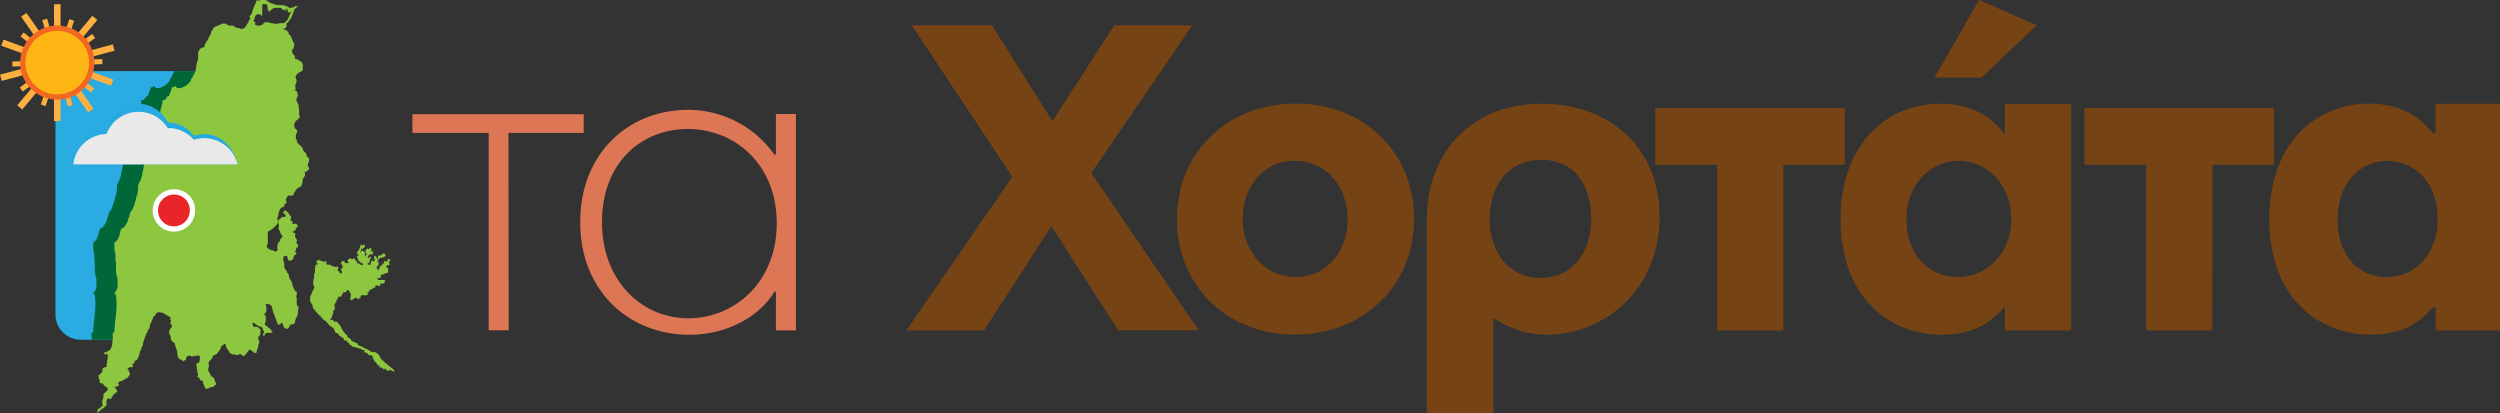 <svg id="Layer_1" data-name="Layer 1" xmlns="http://www.w3.org/2000/svg" xmlns:xlink="http://www.w3.org/1999/xlink" viewBox="0 0 471.93 78"><rect x="0" y="0" width="471.93" height="78" fill="#333333" stroke="none"/><defs><style>.cls-1{fill:none;}.cls-2{fill:#2aace2;}.cls-3{clip-path:url(#clip-path);}.cls-4{fill:#006838;}.cls-5{fill:#8dc63f;}.cls-6{fill:#ea2529;stroke:#fff;}.cls-12,.cls-6{stroke-miterlimit:10;}.cls-7{fill:#754314;}.cls-10,.cls-7,.cls-8,.cls-9{fill-rule:evenodd;}.cls-8{fill:#dc7655;}.cls-9{fill:#27aae1;}.cls-10{fill:#e9e9ea;}.cls-11{fill:#fbb040;}.cls-12{fill:#fdb614;stroke:#f26722;}</style><clipPath id="clip-path" transform="translate(-222.53 -446.83)"><path class="cls-1" d="M246.75,510.49c-.39-8.6,7.59-15.93,15.93-15.93a15.4,15.4,0,0,1,6,1.22c.35-9.72,2.39-19.34,2.55-29.07a16.12,16.12,0,0,1,1.44-6.45h-34.9A4.78,4.78,0,0,0,233,465v41.19a4.78,4.78,0,0,0,4.78,4.77h9C246.78,510.83,246.76,510.66,246.75,510.49Z"/></clipPath></defs><path class="cls-2" d="M246.75,510.49c-.39-8.6,7.59-15.93,15.93-15.93a15.4,15.4,0,0,1,6,1.22c.35-9.72,2.39-19.34,2.55-29.07a16.12,16.12,0,0,1,1.44-6.45h-34.9A4.78,4.78,0,0,0,233,465v41.19a4.78,4.78,0,0,0,4.78,4.77h9C246.78,510.83,246.76,510.66,246.75,510.49Z" transform="translate(-222.53 -446.83)"/><g class="cls-3"><path class="cls-4" d="M276.88,478.77a.65.65,0,0,0-.09-.4.47.47,0,0,1-.1-.6,2.33,2.33,0,0,0,.19-.79c0-.1.1-.3-.19-.4l-.1-.1a.52.52,0,0,1-.2-.4.76.76,0,0,0-.2-.4c-.2-.2-.5-.4-.5-.79,0-.1-.1-.2-.2-.3l-.5-.5c-.19-.2-.49-.4-.39-.7h0c-.1-.2-.2-.3-.2-.49a1.47,1.47,0,0,1,.2-1.1c.1-.2.1-.3-.1-.5a1,1,0,0,1-.4-.49,1.16,1.16,0,0,1,.2-1c.1-.2.3-.3.5-.5s.39-.29.29-.59a1.27,1.27,0,0,1-.1-.6v-.6c0-.2-.09-.49-.09-.69a1.42,1.42,0,0,0-.2-.6.9.9,0,0,1-.1-1c.1-.2.3-.4.1-.6v-.1c0-.1-.1-.3-.1-.4l-.1-.1c-.2,0-.3-.2-.2-.4s.1-.2,0-.3,0-.29,0-.49a1.45,1.45,0,0,0,.2-.7.9.9,0,0,0-.1-.5.6.6,0,0,1,.1-.69.1.1,0,0,0,.1-.1c.2-.3.59-.4.89-.6s.2-.2.2-.3v-.69a.75.75,0,0,0-.1-.5c-.1-.2-.3-.3-.4-.4s-.1-.1-.2-.1-.29-.3-.59-.3c-.1,0-.2,0-.2-.1v-.2a.57.57,0,0,0-.1-.39l-.3-.3a.37.37,0,0,1-.1-.3v-.6c.3,0,.3-.1.3-.4v-.19c.2-.2.1-.3,0-.5s-.3-.6-.4-.9a1.52,1.52,0,0,0-.4-.69c-.1-.1-.29-.2-.2-.4s0-.2-.09-.2-.4-.3-.6-.4h-.4c.2-.1.3-.2.5-.3s.3-.4.2-.59a.14.14,0,0,1,0-.2l.3-.3a4.93,4.93,0,0,0,.49-.7c.1-.2.3-.4.3-.6a3,3,0,0,0,.3-.89c.2-.2.3-.6.7-.6V448h-.3c-.1-.1-.2,0-.3.1s-.1.1-.2.1-.3.1-.4.1-.2.1-.3,0-.29-.1-.39-.2a2.65,2.65,0,0,0-1-.3h-.6a1.35,1.35,0,0,1-.59-.09,1.42,1.42,0,0,1-.6-.2,1.8,1.8,0,0,1-.9-.4,1.09,1.09,0,0,0-.79-.3,2,2,0,0,0-.8.1c-.1,0-.2.1-.3,0H267l-.1.1a1.42,1.42,0,0,1-.2.6l-.1.1a1.43,1.43,0,0,1-.2.59c-.1.2-.1.4-.2.6s-.1.4-.2.6-.1.1-.2.19l-.2.2c.2.3.2.5.1.6s-.3.5-.4.7-.1.2-.19.3c-.2.29-.3.59-.6.69a.6.6,0,0,1-.4.1c-.3,0-.5-.2-.8-.2s-.39-.2-.59-.3a.75.75,0,0,0-.5-.1,1.39,1.39,0,0,1-.6-.09c-.2-.1-.3-.2-.49-.3h-.7c-.2.1-.3.2-.5.3h-.1c-.2.09-.5.19-.69.29a.78.78,0,0,0-.4.4.31.31,0,0,1-.1.2c-.1.1-.2.2-.2.3s-.1.4-.2.6-.3.49-.4.79-.3.4-.4.6-.19.4-.29.7c-.1.09,0,.29-.2.29s-.3.1-.5.2-.3.2-.3.4-.1.1-.1.2a.25.25,0,0,0-.1.4v.2c0,.2-.1.3,0,.49v.2c-.1.3-.2.7-.3,1.1a2.15,2.15,0,0,0-.1.79c0,.1-.1.2-.1.4s-.29.6-.39.9-.3.49-.4.69a.37.37,0,0,0-.1.3c-.1.1-.2.3-.3.4s-.1.2-.2.2l-.2.2a3.58,3.58,0,0,1-.89.49.75.75,0,0,1-.5.1.45.45,0,0,1-.5,0,.1.1,0,0,1-.1-.1c-.1-.09-.2-.29-.3-.19a1.32,1.32,0,0,1-.59.19c0,.2-.1.3-.1.4-.1.4-.3.7-.4,1.1a.22.22,0,0,1-.2.2c-.2,0-.3.2-.4.39s-.2.3-.39.3a.37.37,0,0,0-.3.1v.5a.35.35,0,0,1-.1.2c0,.2-.1.4-.1.6a2.25,2.25,0,0,0-.2.79,1.49,1.49,0,0,1-.3.7c0,.1,0,.1-.1.2v.2a.31.31,0,0,1-.1.19c0,.2-.1.3-.1.5a1.85,1.85,0,0,0-.2.7c-.1.2-.1.3-.2.5s-.1.1-.1.2c-.1.29-.1.49-.19.79s-.2.5-.5.6a.55.55,0,0,0-.3.5c0,.29-.1.49-.1.79s-.3.8-.4,1.29a3.18,3.18,0,0,0-.3.9,14.78,14.78,0,0,1-.2,2.09c-.09.4-.09.7-.19,1.09,0,.1-.1.1-.1.2a2.2,2.2,0,0,1-.1.8,1.42,1.42,0,0,0-.2.6l-.3.59a1.64,1.64,0,0,0-.2,1v.3c0,.19-.1.39-.1.59a4.33,4.33,0,0,1-.1.5,1.42,1.42,0,0,0-.2.6c0,.3-.2.49-.2.69s-.1.2-.1.3-.1.4-.2.6-.09.4-.19.5a1.9,1.9,0,0,0-.5.89c0,.2-.1.3-.1.5-.2.2-.2.5-.3.8a.77.77,0,0,1-.2.39c-.1.2-.2.3-.3.5s-.2.3-.3.3c-.39.1-.49.4-.59.8s-.1.49-.2.79c0,.1-.1.1-.1.2a1.37,1.37,0,0,1-.5.8.6.6,0,0,0-.3.69v.5a2.2,2.2,0,0,0,.1.8,2.4,2.4,0,0,1,.1.79v.7c0,.2.1.4.1.6v1.79c.1.29.1.59.2.89s.1.3.1.5v1.19a2.35,2.35,0,0,1-.2.8,1.38,1.38,0,0,0-.3.4c-.1.2-.1.29.1.39l.1.1c0,.5.1.9.1,1.4v.79a4.1,4.1,0,0,1-.1,1.1,3.34,3.34,0,0,1-.1,1v.3a3.08,3.08,0,0,0-.1,1c0,.29-.1.59-.1.89v.1a.37.37,0,0,1-.2.5.63.63,0,0,0-.1.59v.4c0,.3-.09.5-.09.8v.4c0,.1-.1.2-.1.39s-.3.4-.2.6h0c-.2.1-.3.2-.5.3s-.2.1-.2.3c-.1,0-.2-.1-.3-.1s-.2,0-.2.1v.1c0,.3.1.3.4.2h.2c0,.2.1.39,0,.59a1.7,1.7,0,0,1-.1.7v.2c0,.2-.1.3-.1.5s0,.1.1.2c-.1.1-.1.29-.4.29a.76.76,0,0,0-.4.2c-.1.1-.1.4-.1.5s0,.3-.19.4a.22.22,0,0,0-.2.2c0,.1-.1.1-.2.1s-.1,0-.1.1v.49a1.42,1.42,0,0,1,.2.6v.2c.1.3.2.3.49.2.2.2.3.4.5.6l.1.1a.39.39,0,0,1,.3.09c.1.2.1.4.2.5-.1.1-.3.1-.3.2s-.2.3-.4.4-.1.2-.2.3V522c-.1.1-.1.2-.2.3v.5a.75.75,0,0,0,.1.5.31.31,0,0,1-.1.2c-.09.1-.19.1-.29.2a.56.56,0,0,1-.5.29.35.35,0,0,1-.1.2v.6h.1c0-.1.1-.3.2-.3h0l.1-.1.2-.2a.1.1,0,0,0,.1-.1h0c.1,0,.1-.1.19-.1s.3-.2.4-.29a.1.1,0,0,0,.1-.1h0l.1-.1.1-.1h0l.1-.1h0v-.9a.42.42,0,0,1,.6-.3c.1,0,.1.1.2.1l.1-.1V522c0-.1.1-.2.2-.29s.09-.1.09-.2,0-.2.2-.2a.22.22,0,0,0,.2-.2c.1-.2.1-.2.3-.2s.2-.1.1-.3-.2-.5-.5-.7v-.09c.4,0,.7,0,.9-.4-.1-.1-.2-.1-.3-.2.1-.1.2-.1.3-.2v-.2h.2c.1,0,.3-.1.4-.1s.09-.1.09-.1.1-.1.2-.1a.31.31,0,0,0,.2-.1.52.52,0,0,1,.4-.2.1.1,0,0,0,.1-.1c.1-.1.2-.29.3-.39a.48.48,0,0,0,0-.7l-.1-.1a.55.55,0,0,0-.2-.5v-.2h.4c.1-.1.1-.1.3-.1h.3v-.29c0-.1-.1-.1-.2-.2.49-.3.59-.3.49-.7a.68.68,0,0,0,.6-.4c.1-.2.2-.5.3-.69s.1-.3.1-.4,0-.3.2-.5a.35.35,0,0,0,.1-.2v-.3c.2-.1.1-.2.2-.3a.85.85,0,0,0,.1-.69c.1-.1.19-.2.19-.3a3.18,3.18,0,0,1,.3-.9c0-.1.1-.19.1-.29s.3-.4.3-.6.1-.3.3-.5a.31.31,0,0,0,.1-.2,1.88,1.88,0,0,1,.1-.69,5.36,5.36,0,0,0,.5-1.1.54.54,0,0,1,.29-.4c.1,0,.2-.2.2-.29.2-.3.4-.5.8-.4a4.33,4.33,0,0,1,.5.1,2.68,2.68,0,0,1,.69.39l.6.3c.2.1.3.2.2.4h0v.2l.1.1v.1c0,.1.1.3-.1.3v.1c0,.1,0,.2.2.3l.1.09a.73.73,0,0,1-.2.6,2.19,2.19,0,0,0-.3.5v.5a4.7,4.7,0,0,1,.3.69v.1a.44.44,0,0,0,.1.5c.2.2.3.4.5.5s.19.3.19.49a.31.31,0,0,0,.1.2c0,.1.1.1.1.2s0,.3.1.4a.37.37,0,0,1,.1.3c0,.3.1.6.1.89v.1c.2.3.4.7.9.6v.2a.35.35,0,0,0,.2.1l.2-.2h.19c0-.1.1-.2.1-.3s0-.2.1-.3.1-.2.2-.2a.8.8,0,0,1,.8.1.14.14,0,0,0,.2,0c.1-.1,0-.19-.1-.19v-.1a.1.1,0,0,1,.1.1.44.44,0,0,0,.49.09.82.82,0,0,1,.5-.09c.2,0,.3.09.3.29a2.77,2.77,0,0,1-.1.9.22.22,0,0,1-.2.2c-.3,0-.4.2-.3.5v.39c0,.2.1.3.1.5s.1.6.2.9c-.1.1-.3.2-.1.39h.2c.1.1.1.3.2.4s.1.2.2.2.3.1.4.2.1.1.2.2h-.3c.1.1.1.1.1.2s.2.2.2.3.1.3.1.39a.51.51,0,0,0,.79.2c.2-.1.4-.29.7-.2a.28.28,0,0,0,.3-.19c.1-.1.2-.3.49-.3a.31.31,0,0,1-.1-.2l-.29-.6a.55.55,0,0,0-.4-.6l-.3-.29-.3-.6a.76.76,0,0,1-.2-.5c0-.4.2-.69.1-1.09s.1-.5.3-.7a2.18,2.18,0,0,0,.5-.8l.1-.09c.1-.1.3-.1.4-.2.29-.1.39-.4.59-.6s.2-.3.3-.5.2-.2.1-.4l.1-.1c.1,0,.2-.1.3-.19s.2-.1.2-.2.3,0,.3.2.09.19.09.29a1.61,1.61,0,0,0,.4.7.76.76,0,0,1,.2.4.1.1,0,0,0,.1.1c.2.2.4.2.6.3a1.88,1.88,0,0,1,.69.1c.2,0,.3,0,.4-.1l.2-.1a2.19,2.19,0,0,1,.5.3.33.33,0,0,0,.4,0c.2-.2.3-.4.49-.6s.3-.3.3-.5a.6.6,0,0,1,.4.1c.2.1.3.3.6.3h0a.1.1,0,0,1-.1.1v.1h.3c.2,0,.3,0,.3-.3,0-.1.09-.3.09-.4s.2-.3.2-.5a.93.93,0,0,1,.2-.69v-.2a1.85,1.85,0,0,1-.2-.7c0-.1-.1-.3.1-.3a.1.1,0,0,0,.1-.1,1.34,1.34,0,0,0,.2-.59c0-.2.1-.4,0-.6s-.2-.2-.3-.3c-.2-.3-.49-.3-.89-.2a.1.1,0,0,1-.1-.1c-.1-.2-.2-.3-.2-.49v-.2h.3c.1,0,.1.2.2.2s.39.29.59.39a.35.35,0,0,1,.2.1.6.6,0,0,1,.4.1l.1.1c.1.1.1.2.2.4s.1.2.2.3a.37.37,0,0,1-.1.3c-.1.1-.1.4-.1.49.2.1.3.1.3-.09s0-.2.1-.2l.2-.2h.59a.9.9,0,0,0,.5-.1l.1-.2a.78.78,0,0,1-.4-.4l-.2-.2c-.3-.1-.39-.4-.69-.5s-.1-.39-.1-.49a2.46,2.46,0,0,0,.1-1.2c0-.1-.1-.2-.2-.3s-.1-.29,0-.29c.3-.1.3-.3.3-.5a2.13,2.13,0,0,0,0-.8h0a.35.35,0,0,0-.1-.2.34.34,0,0,1,.1-.29h.29c.1,0,.2.09.3.09a.82.82,0,0,1,.5.5,5.27,5.27,0,0,0,.3,1.2,4.7,4.7,0,0,1,.3.69l.3.9a1.6,1.6,0,0,1,.19.5h0a.2.2,0,0,0,.3,0,1,1,0,0,0,.5-.4c.1.3.2.49.3.79,0,.1.1.2.2.3a.6.6,0,0,0,.4.1c.29,0,.29,0,.49-.4s.2-.39.4-.39c.5,0,.7-.3.7-.8.1-.1.1-.1.1-.4l.2-.2c0-.1.1-.2.1-.3a1.21,1.21,0,0,0,.1-.59v-.2c0-.2.1-.3.1-.5a.31.31,0,0,0-.1-.4c-.1-.1-.1-.2-.2-.3v-.19c0-.2-.1-.4,0-.6v-.3a4.33,4.33,0,0,0-.1-.5c0-.2.1-.3.1-.5s.1-.29-.1-.39a1,1,0,0,1-.4-.5c-.1-.1-.1-.3-.2-.4s0-.1-.1-.2a2.1,2.1,0,0,0-.5-1.29.37.37,0,0,1-.1-.3c-.1-.3-.1-.6-.29-.8a.48.48,0,0,1-.2-.39c-.1-.2-.3-.4-.4-.6a.37.37,0,0,1-.1-.3,1.38,1.38,0,0,0-.1-.89v-.2a.85.85,0,0,1,0-.7.1.1,0,0,1,.1-.1.37.37,0,0,1,.3-.1c.2-.1.3,0,.3.2a1.55,1.55,0,0,0,.19.6c.1.1.1.1.2.1s.3,0,.4-.1a.68.68,0,0,0,.4-.6c0-.2.1-.3.3-.4a.35.35,0,0,0,.2-.1.37.37,0,0,0-.1-.3c-.1-.19-.2-.19,0-.39v-.1a.55.55,0,0,1,.3-.5c.1-.1.2-.4.1-.5s-.2-.3-.3-.5v-.09c.1-.1.2-.2.1-.4s-.2-.2-.2-.3a.66.66,0,0,1-.1-.6c.1-.3,0-.3-.3-.4h0c-.1,0-.2-.1-.1-.19s.1-.1.1-.2a.6.6,0,0,0,.4-.1v-.1c-.1-.2,0-.3.2-.4s.2-.2.1-.4-.1-.3-.2-.3h-.4c-.1.1-.2,0-.3,0s0-.2,0-.3v-.1c-.1-.09-.2-.19-.3-.09,0-.1-.1-.2-.1-.3s.1-.1.1-.2v-.2a.37.37,0,0,0-.1-.3,1.38,1.38,0,0,1-.3-.4c-.1-.1-.1-.3-.29-.3l-.1-.1c-.1-.09-.2-.29-.4-.19l-.3.29c0,.1.1.2.2.3s.1.1.2.2a.31.31,0,0,1,.1.2c0,.1-.1.2-.3.2h-.3c-.1,0-.2.1-.3.2l-.2.2c-.2,0-.2.2-.3.3v.19a1.7,1.7,0,0,0,.1.7c0,.1.1.2,0,.3a.45.45,0,0,0,0,.5c.2.2.2.4.3.59s.1.6.5.6c-.2.2-.3.4-.5.6a.37.37,0,0,0-.1.3c0,.1,0,.2-.2.29l-.1.1a2.33,2.33,0,0,0-.19.8,1.39,1.39,0,0,0,.09.6c-.09.1-.29.2-.39.3h-.1c-.1-.2-.3-.1-.4-.2s-.2-.1-.4-.1l-.1-.1a1.11,1.11,0,0,1-.69-.5v-.2a1,1,0,0,0,.19-.5V490.9c0-.2,0-.39.1-.39s.3-.2.5-.3a5.24,5.24,0,0,0,1.1-1c.1-.2.29-.4.19-.69s0-.4-.09-.6v-.1c.19-.1.19-.3.19-.5a4.33,4.33,0,0,1,.1-.5c0-.09.1-.19.2-.39a.82.82,0,0,1,.5-.5.27.27,0,0,0,.3-.3c.1-.2.1-.3.3-.4s.2-.2.1-.4a.62.62,0,0,1,0-.59c.1-.1.1-.2.2-.3s.19-.2.29-.2h.6a.27.27,0,0,0,.3-.3c0-.1.1-.1.1-.2s.1-.2.2-.3a1,1,0,0,1,.5-.59c.19-.1.29-.2.49-.3s.1-.1.2-.2a2.39,2.39,0,0,0,.2-.9.59.59,0,0,1,.1-.39c.1-.2.2-.3.3-.5a.45.45,0,0,0,0-.5v-.2C276.88,478.87,276.88,478.77,276.88,478.77Zm-5.17-27.56h-.3c-.2,0-.49.1-.69.1h-.5c-.1,0-.1-.1-.2-.1a1.27,1.27,0,0,1-.6-.1c-.2-.1-.39,0-.59-.1s-.2,0-.3.1h0c-.3,0-.4.5-.8.5-.1,0-.2.09-.4.09s-.2-.09-.29-.09-.2-.1-.3-.1-.1-.2-.1-.3h0a.35.35,0,0,0,.2-.1c0-.1-.1-.1-.2-.1s-.3-.1-.2-.3l.3-.9a.1.1,0,0,1,.1-.1c.1-.09.2-.09.29-.19s.2-.1.2,0a.45.45,0,0,0,.5,0v.1c-.1.19,0,.19,0,.19s.2,0,.2-.1v-2l.1-.1h.6a.43.43,0,0,1,.3.39,1.55,1.55,0,0,0,.19.9c0,.1.1.1.2.1l.1-.1a1.49,1.49,0,0,1,1.3-.6H271a1.7,1.7,0,0,1,.7.1h0c.1.3.3.3.5.3s.1.1.2.2.1-.1.1-.2-.1-.1-.2-.2c.1-.1.4.1.6.2,0,.1-.1.1-.1.2.1.3.19.3.49.3.1-.1.1-.2.2-.2h.1c-.1.1-.1.2-.2.3-.2.39-.3.69-.49,1.09s-.4.4-.6.7C272.21,451.21,271.91,451.21,271.71,451.21Z" transform="translate(-222.53 -446.83)"/><path class="cls-4" d="M277.88,498.37c.2-.1.1-.3.1-.5a2.2,2.2,0,0,1,.1-.8.27.27,0,0,1,.3-.3.35.35,0,0,0,.2-.1v-.1h-.3v-.29c0-.2.2-.3.3-.4h0l.89.3c.2.1.3.1.4,0s.2,0,.3.1a.14.14,0,0,1,0,.2l-.1.09c.1.1.2.3.4.2h.1a.18.18,0,0,0,.29,0,.22.22,0,0,1,.2.2c0,.2.1.1.2.1s.3-.1.4.2c.1,0,.3-.1.4-.1a.37.37,0,0,1,.3.1c.1.1,0,.2,0,.3s-.2.2-.1.3a.1.1,0,0,0,.1.1c.2.1.3.2.3.4a.32.32,0,0,0,.19.09c.1,0,.1-.09.2-.09s.1-.2,0-.3c-.2-.3-.2-.5.2-.7-.1-.2,0-.5-.3-.7-.1-.1,0-.39.1-.49a.45.45,0,0,1,.5,0c0,.1.1.1.1.2s.1.1.1.19h0a.35.35,0,0,1,.5,0h.1v-.09c0-.1-.1-.1-.1-.2a.4.4,0,0,1,.2-.6c.29-.1.29-.1.49.1a.66.66,0,0,1,.6-.1c.2.1,0,.3,0,.4a.6.6,0,0,1,.4.1c.1.1,0,.3,0,.49.1-.1.3-.19.4-.1a1.46,1.46,0,0,0,.39.3h.3v-.1c0-.2-.1-.2-.3-.29s-.29-.3-.49-.4a.37.37,0,0,1-.1-.3c-.1-.2-.2-.3-.2-.5s0-.2.1-.2h.1c.1,0,.1-.1,0-.2-.4-.3-.2-.59.1-.79.1-.1.1-.3.2-.5s.1-.3.19-.5.1,0,.2,0c0,.2.1.1.2,0s.2-.2.3,0a.3.3,0,0,1,0,.4c-.1.1-.1.2-.2.2a.35.35,0,0,1-.2.1h-.3c0,.1.2.2.1.3l-.19.2v.2a1.2,1.2,0,0,1,.39-.3c.1-.1.2,0,.3.1a.1.1,0,0,0,.1.1c.1.1.2.19.1.39s0,.3,0,.5l.1-.1c0-.1.1-.3.2-.3s.1-.1,0-.1c-.1-.2-.2-.29-.2-.49v-.2l.3-.3c.1-.1.2,0,.3.1.1-.1.3-.4.49-.1s-.09.3-.19.5H289v.1a.35.35,0,0,0-.1.29c0,.2-.1.2-.3.2h-.39l-.3.6c.1.1.3,0,.4-.1l.1-.1a.31.31,0,0,1,.19.1c0,.1,0,.1-.09.2s-.2.2-.2.5a.53.53,0,0,1-.3.49h-.1l-.1.1c.2.1.4.1.6.2a.1.1,0,0,0,.1-.1c-.1-.29.19-.59.19-.89v-.1c.2.1,0,.3.2.4s.2-.3.4-.1c0-.2,0-.3-.1-.4a.3.3,0,0,1,0-.4c0-.1.1-.1.1-.2.3.3.3.1.4.7.1-.1.2-.2.2-.3v-.3c0-.2.2-.2.3-.1s.2.1.2,0V495c.19,0,.29-.3.49-.3s.3,0,.3.2a.1.1,0,0,0,.1.1c.1.1.1.2,0,.2-.3.1-.5.3-.8.3s-.39.2-.59.4c0,.1-.1.1-.1.2v.2a.35.35,0,0,0,.2-.1h0c0,.3.1.59-.2.89-.1.1-.2.1-.2.2a.31.31,0,0,0,.1.2c.1.1.1.1.1.2s.1.1.1.2l.1-.1c.1-.2.2-.5.3-.7s.19-.1.39-.2v-.3h.4c-.1-.19-.2-.39.1-.49.1,0,.1.1.2.1s.3.1.3-.2.1-.3.3-.2h0l.1-.1a.1.1,0,0,1,.1.1v.2a.52.52,0,0,0-.2.4v.19l.1.1a.22.22,0,0,1-.2.2h-.1a.27.27,0,0,0-.3.3v.2h.3v.8a.22.22,0,0,1-.2.2h-.2c-.1,0-.2,0-.2.09s-.3.1-.4.2h-.3c-.09,0-.09.1-.09.2a.26.26,0,0,1-.1.4c-.2,0-.3.1-.5.1l-.1.1.1.1c.1,0,.2.1.3.1h1.09c0,.3,0,.5-.2.6a1.09,1.09,0,0,1-.5.1h-.19v.29c0,.2-.2.2-.3.1h-.1c-.2,0-.3-.1-.5-.1v.1c.1.2,0,.3-.1.3s-.5.3-.7.4a.56.56,0,0,1-.39.1v.1c.1.2.1.2-.1.3s-.2.1-.3.1l.1.1c.1.1.1.29,0,.29a.66.66,0,0,1-.6.1h-.1c-.2.1-.3,0-.3-.1-.1.1-.3.2-.39.3a.31.31,0,0,0,.19.1l-.19.2c-.1.1-.2.1-.3.2s-.2,0-.3-.1-.3-.2-.5,0-.2.1-.3.2c-.3.2-.4.2-.49-.2a1.52,1.52,0,0,0,.09-.89c0-.1-.09-.1-.09-.2a1.76,1.76,0,0,0-.4-.5c-.1,0-.2.1-.3.1v.3c-.2,0-.4.1-.6-.1v.3a.1.1,0,0,1-.1.1c-.1.09-.1.19-.2.29-.1.3-.3.4-.69.2.1.3,0,.4-.2.6l-.1.1a.37.37,0,0,1-.2.5v.1c-.1.1-.1.2-.2.39v.1a1.48,1.48,0,0,1,.1.7h-.2c0,.2.1.3-.2.4a.35.35,0,0,0,.1.2v.2c-.2.2-.2.49-.3.69s-.2.3-.3.5h.2c.2-.1.3,0,.4.1l.3.3.2-.2c.1.2.4.2.4.4a.1.1,0,0,0,.1.1s0,.2.1.1h0a1.31,1.31,0,0,1,.29.39,4.05,4.05,0,0,0,.5.9,2.18,2.18,0,0,0,.4.5l.3.3a.34.34,0,0,1,.1.29c.1.1.1.2.3.2a.35.35,0,0,0,.2.1c0,.1.09.1.09.2a1,1,0,0,0,.5.4c.2.1.5.2.7.3s.1.2.2.3l.1.1c.2.09.49.19.69.29s.5.3.8.4a.35.35,0,0,1,.2.1c.2.1.5.3.69.4a.6.6,0,0,0,.4.1c.3-.1.5.1.7.2s.3.3.5.5h0a1.42,1.42,0,0,0,.49.79c.2.2.4.3.5.5a1.76,1.76,0,0,1,.5.4c.3.2.5.39.79.59s.3.3.4.4.1.1.1.2a.19.19,0,0,1-.3,0c-.2-.1-.49-.2-.69-.3v.3c-.2-.1-.3-.1-.5-.2a.35.35,0,0,1-.1-.2v-.1h-.1c-.1,0-.1,0-.1.1s-.2.1-.3,0l-.3-.3c-.39.1-.49,0-.39-.39H290a.27.27,0,0,1-.3-.3.1.1,0,0,0-.1-.1l-.1-.1c0-.2-.1-.2-.2-.2s-.2,0-.1-.2a.35.35,0,0,0-.1-.2c-.2-.2-.4-.2-.2-.3s0-.2-.1-.3h0c-.1-.19-.2-.29-.49-.19-.1,0-.3-.2-.4-.3l-.2-.2a.6.6,0,0,1-.4-.1.31.31,0,0,0-.1-.2h.2V513c-.1,0-.2-.1-.3-.1a.37.37,0,0,1-.3-.1.74.74,0,0,0-.49-.2.37.37,0,0,1-.3-.1,2.92,2.92,0,0,0-.9-.2.1.1,0,0,1-.1-.1c-.1-.19-.2-.19-.39-.29a.22.22,0,0,1-.2-.2c0-.1,0-.2-.2-.2l-.2-.2c-.1-.1-.1-.3-.2-.4h0v.2h-.2c-.2,0-.2-.1-.2-.2v-.2a.27.27,0,0,1-.3-.3l-.1.1-.2-.2h0c-.29,0-.29-.29-.49-.49s-.1-.1-.3-.1a.22.22,0,0,1-.2-.2l-.3-.6v-.1c-.2-.1-.4-.3-.6-.4s-.39-.39-.59-.59-.1-.2-.2-.3a3,3,0,0,1-.7-.5c-.2-.2-.3-.4-.4-.5l-.1-.1c-.29-.1-.39-.39-.59-.59l-.3-.3c-.1-.1-.1-.1-.1-.2a.1.1,0,0,0-.1-.1.71.71,0,0,1-.3-.6c0-.2-.1-.3-.2-.49a1.33,1.33,0,0,1-.3-.8c0-.2.1-.4,0-.5a.35.35,0,0,0,.1-.2.36.36,0,0,0,.1-.29.76.76,0,0,0,.2-.4c.1-.3.3-.5.4-.8v-.1c0-.1-.1-.2-.1-.3v-.1c-.2-.1-.1-.29-.1-.49a1.48,1.48,0,0,1,.1-.7.85.85,0,0,0,0-.7c.2-.1.1-.2.1-.39" transform="translate(-222.53 -446.83)"/></g><path class="cls-5" d="M280.88,478.77a.65.65,0,0,0-.09-.4.47.47,0,0,1-.1-.6,2.33,2.33,0,0,0,.19-.79c0-.1.1-.3-.19-.4l-.1-.1a.52.52,0,0,1-.2-.4.76.76,0,0,0-.2-.4c-.2-.2-.5-.4-.5-.79,0-.1-.1-.2-.2-.3l-.5-.5c-.19-.2-.49-.4-.39-.7h0c-.1-.2-.2-.3-.2-.49a1.47,1.47,0,0,1,.2-1.1c.1-.2.1-.3-.1-.5a1,1,0,0,1-.4-.49,1.16,1.16,0,0,1,.2-1c.1-.2.3-.3.5-.5s.39-.29.29-.59a1.27,1.27,0,0,1-.1-.6v-.6c0-.2-.09-.49-.09-.69a1.42,1.42,0,0,0-.2-.6.9.9,0,0,1-.1-1c.1-.2.3-.4.1-.6v-.1c0-.1-.1-.3-.1-.4l-.1-.1c-.2,0-.3-.2-.2-.4s.1-.2,0-.3,0-.29,0-.49a1.45,1.45,0,0,0,.2-.7.9.9,0,0,0-.1-.5.6.6,0,0,1,.1-.69.1.1,0,0,0,.1-.1c.2-.3.59-.4.89-.6s.2-.2.2-.3v-.69a.75.75,0,0,0-.1-.5c-.1-.2-.3-.3-.4-.4s-.1-.1-.2-.1-.29-.3-.59-.3c-.1,0-.2,0-.2-.1v-.2a.57.57,0,0,0-.1-.39l-.3-.3a.37.37,0,0,1-.1-.3v-.6c.3,0,.3-.1.3-.4v-.19c.2-.2.1-.3,0-.5s-.3-.6-.4-.9a1.52,1.52,0,0,0-.4-.69c-.1-.1-.29-.2-.2-.4s0-.2-.09-.2-.4-.3-.6-.4h-.4c.2-.1.3-.2.5-.3s.3-.4.2-.59a.14.14,0,0,1,0-.2l.3-.3a4.93,4.93,0,0,0,.49-.7c.1-.2.3-.4.3-.6a3,3,0,0,0,.3-.89c.2-.2.3-.6.7-.6V448h-.3c-.1-.1-.2,0-.3.1s-.1.1-.2.1-.3.1-.4.1-.2.1-.3,0-.29-.1-.39-.2a2.65,2.65,0,0,0-1-.3h-.6a1.35,1.35,0,0,1-.59-.09,1.42,1.42,0,0,1-.6-.2,1.8,1.8,0,0,1-.9-.4,1.09,1.09,0,0,0-.79-.3,2,2,0,0,0-.8.1c-.1,0-.2.1-.3,0H271l-.1.1a1.42,1.42,0,0,1-.2.6l-.1.1a1.43,1.43,0,0,1-.2.59c-.1.2-.1.4-.2.6s-.1.4-.2.6-.1.1-.2.19l-.2.2c.2.3.2.5.1.6s-.3.5-.4.7-.1.2-.19.3c-.2.29-.3.59-.6.69a.6.6,0,0,1-.4.1c-.3,0-.5-.2-.8-.2s-.39-.2-.59-.3a.75.75,0,0,0-.5-.1,1.39,1.39,0,0,1-.6-.09c-.2-.1-.3-.2-.49-.3h-.7c-.2.1-.3.2-.5.3h-.1c-.2.09-.5.19-.69.29a.78.78,0,0,0-.4.4.31.31,0,0,1-.1.2c-.1.1-.2.2-.2.3s-.1.4-.2.6-.3.49-.4.79-.3.4-.4.6-.19.4-.29.7c-.1.09,0,.29-.2.29s-.3.1-.5.2-.3.2-.3.4-.1.1-.1.2a.25.25,0,0,0-.1.4v.2c0,.2-.1.3,0,.49v.2c-.1.3-.2.7-.3,1.1a2.15,2.15,0,0,0-.1.79c0,.1-.1.2-.1.4s-.29.6-.39.9-.3.49-.4.69a.37.37,0,0,0-.1.3c-.1.1-.2.3-.3.4s-.1.2-.2.2l-.2.2a3.58,3.58,0,0,1-.89.49.75.75,0,0,1-.5.1.45.45,0,0,1-.5,0,.1.1,0,0,1-.1-.1c-.1-.09-.2-.29-.3-.19a1.32,1.32,0,0,1-.59.19c0,.2-.1.3-.1.4-.1.4-.3.7-.4,1.1a.22.22,0,0,1-.2.2c-.2,0-.3.2-.4.39s-.2.3-.39.3a.37.37,0,0,0-.3.1v.5a.35.35,0,0,1-.1.2c0,.2-.1.4-.1.6a2.25,2.25,0,0,0-.2.79,1.49,1.49,0,0,1-.3.7c0,.1,0,.1-.1.2v.2a.31.31,0,0,1-.1.19c0,.2-.1.3-.1.5a1.85,1.85,0,0,0-.2.7c-.1.2-.1.3-.2.5s-.1.1-.1.2c-.1.29-.1.49-.19.79s-.2.5-.5.6a.55.55,0,0,0-.3.5c0,.29-.1.49-.1.79s-.3.8-.4,1.29a3.18,3.18,0,0,0-.3.9,14.78,14.78,0,0,1-.2,2.09c-.09.4-.09.7-.19,1.09,0,.1-.1.1-.1.2a2.2,2.2,0,0,1-.1.8,1.42,1.42,0,0,0-.2.6l-.3.59a1.64,1.64,0,0,0-.2,1v.3c0,.19-.1.39-.1.59a4.33,4.33,0,0,1-.1.5,1.42,1.42,0,0,0-.2.6c0,.3-.2.49-.2.69s-.1.2-.1.3-.1.4-.2.6-.09.4-.19.5a1.9,1.9,0,0,0-.5.89c0,.2-.1.3-.1.5-.2.2-.2.5-.3.8a.77.77,0,0,1-.2.39c-.1.2-.2.3-.3.5s-.2.3-.3.3c-.39.1-.49.4-.59.8s-.1.49-.2.79c0,.1-.1.1-.1.2a1.37,1.37,0,0,1-.5.8.6.6,0,0,0-.3.69v.5a2.2,2.2,0,0,0,.1.8,2.4,2.4,0,0,1,.1.79v.7c0,.2.1.4.1.6v1.79c.1.29.1.59.2.89s.1.3.1.5v1.19a2.35,2.35,0,0,1-.2.8,1.38,1.38,0,0,0-.3.4c-.1.2-.1.29.1.39l.1.1c0,.5.1.9.1,1.4v.79a4.1,4.1,0,0,1-.1,1.1,3.34,3.34,0,0,1-.1,1v.3a3.08,3.08,0,0,0-.1,1c0,.29-.1.59-.1.89v.1a.37.37,0,0,1-.2.5.63.63,0,0,0-.1.59v.4c0,.3-.09.5-.09.8v.4c0,.1-.1.2-.1.39s-.3.4-.2.6h0c-.2.1-.3.2-.5.3s-.2.1-.2.3c-.1,0-.2-.1-.3-.1s-.2,0-.2.1v.1c0,.3.1.3.4.2h.2c0,.2.1.39,0,.59a1.7,1.7,0,0,1-.1.7v.2c0,.2-.1.3-.1.5s0,.1.1.2c-.1.1-.1.29-.4.29a.76.76,0,0,0-.4.2c-.1.1-.1.4-.1.5s0,.3-.19.4a.22.22,0,0,0-.2.2c0,.1-.1.1-.2.1s-.1,0-.1.1v.49a1.42,1.42,0,0,1,.2.6v.2c.1.3.2.3.49.2.2.2.3.4.5.6l.1.1a.39.39,0,0,1,.3.09c.1.2.1.4.2.5-.1.1-.3.1-.3.2s-.2.3-.4.4-.1.2-.2.3V522c-.1.1-.1.2-.2.3v.5a.75.75,0,0,0,.1.5.31.31,0,0,1-.1.2c-.09.1-.19.1-.29.2a.56.56,0,0,1-.5.29.35.35,0,0,1-.1.2v.6h.1c0-.1.1-.3.2-.3h0l.1-.1.2-.2a.1.1,0,0,0,.1-.1h0c.1,0,.1-.1.19-.1s.3-.2.4-.29a.1.1,0,0,0,.1-.1h0l.1-.1.1-.1h0l.1-.1h0v-.9a.42.42,0,0,1,.6-.3c.1,0,.1.1.2.1l.1-.1V522c0-.1.1-.2.2-.29s.09-.1.09-.2,0-.2.2-.2a.22.22,0,0,0,.2-.2c.1-.2.1-.2.3-.2s.2-.1.1-.3-.2-.5-.5-.7v-.09c.4,0,.7,0,.9-.4-.1-.1-.2-.1-.3-.2.1-.1.2-.1.3-.2v-.2h.2c.1,0,.3-.1.4-.1s.09-.1.09-.1.1-.1.2-.1a.31.31,0,0,0,.2-.1.52.52,0,0,1,.4-.2.1.1,0,0,0,.1-.1c.1-.1.2-.29.3-.39a.48.48,0,0,0,0-.7l-.1-.1a.55.55,0,0,0-.2-.5v-.2h.4c.1-.1.1-.1.3-.1h.3v-.29c0-.1-.1-.1-.2-.2.49-.3.59-.3.49-.7a.68.68,0,0,0,.6-.4c.1-.2.2-.5.3-.69s.1-.3.1-.4,0-.3.2-.5a.35.35,0,0,0,.1-.2v-.3c.2-.1.1-.2.2-.3a.85.85,0,0,0,.1-.69c.1-.1.19-.2.19-.3a3.18,3.18,0,0,1,.3-.9c0-.1.1-.19.1-.29s.3-.4.3-.6.1-.3.3-.5a.31.31,0,0,0,.1-.2,1.88,1.88,0,0,1,.1-.69,5.36,5.36,0,0,0,.5-1.1.54.54,0,0,1,.29-.4c.1,0,.2-.2.2-.29.2-.3.4-.5.8-.4a4.33,4.33,0,0,1,.5.1,2.68,2.68,0,0,1,.69.39l.6.3c.2.1.3.2.2.4h0v.2l.1.1v.1c0,.1.1.3-.1.3v.1c0,.1,0,.2.2.3l.1.09a.73.73,0,0,1-.2.6,2.19,2.19,0,0,0-.3.5v.5a4.7,4.7,0,0,1,.3.69v.1a.44.44,0,0,0,.1.5c.2.2.3.4.5.5s.19.3.19.49a.31.31,0,0,0,.1.2c0,.1.1.1.1.2s0,.3.1.4a.37.37,0,0,1,.1.3c0,.3.1.6.1.89v.1c.2.3.4.7.9.6v.2a.35.35,0,0,0,.2.1l.2-.2h.19c0-.1.1-.2.1-.3s0-.2.1-.3.1-.2.2-.2a.8.8,0,0,1,.8.1.14.14,0,0,0,.2,0c.1-.1,0-.19-.1-.19v-.1a.1.1,0,0,1,.1.1.44.44,0,0,0,.49.09.82.82,0,0,1,.5-.09c.2,0,.3.09.3.29a2.77,2.77,0,0,1-.1.9.22.22,0,0,1-.2.2c-.3,0-.4.2-.3.5v.39c0,.2.1.3.1.5s.1.6.2.9c-.1.1-.3.2-.1.39h.2c.1.1.1.3.2.4s.1.2.2.2.3.1.4.2.1.1.2.2h-.3c.1.1.1.1.1.2s.2.2.2.3.1.3.1.39a.51.51,0,0,0,.79.2c.2-.1.4-.29.7-.2a.28.28,0,0,0,.3-.19c.1-.1.2-.3.49-.3a.31.31,0,0,1-.1-.2l-.29-.6a.55.55,0,0,0-.4-.6l-.3-.29-.3-.6a.76.76,0,0,1-.2-.5c0-.4.2-.69.1-1.09s.1-.5.3-.7a2.18,2.18,0,0,0,.5-.8l.1-.09c.1-.1.3-.1.4-.2.29-.1.39-.4.59-.6s.2-.3.3-.5.2-.2.1-.4l.1-.1c.1,0,.2-.1.3-.19s.2-.1.2-.2.3,0,.3.2.09.19.09.29a1.61,1.61,0,0,0,.4.7.76.76,0,0,1,.2.4.1.1,0,0,0,.1.1c.2.2.4.2.6.3a1.88,1.88,0,0,1,.69.1c.2,0,.3,0,.4-.1l.2-.1a2.19,2.19,0,0,1,.5.3.33.33,0,0,0,.4,0c.2-.2.3-.4.49-.6s.3-.3.3-.5a.6.6,0,0,1,.4.1c.2.1.3.3.6.3h0a.1.1,0,0,1-.1.1v.1h.3c.2,0,.3,0,.3-.3,0-.1.09-.3.09-.4s.2-.3.2-.5a.93.93,0,0,1,.2-.69v-.2a1.85,1.85,0,0,1-.2-.7c0-.1-.1-.3.1-.3a.1.1,0,0,0,.1-.1,1.34,1.34,0,0,0,.2-.59c0-.2.1-.4,0-.6s-.2-.2-.3-.3c-.2-.3-.49-.3-.89-.2a.1.1,0,0,1-.1-.1c-.1-.2-.2-.3-.2-.49v-.2h.3c.1,0,.1.2.2.2s.39.29.59.39a.35.35,0,0,1,.2.1.6.6,0,0,1,.4.1l.1.1c.1.1.1.2.2.4s.1.2.2.3a.37.37,0,0,1-.1.3c-.1.1-.1.4-.1.49.2.1.3.1.3-.09s0-.2.1-.2l.2-.2h.59a.9.9,0,0,0,.5-.1l.1-.2a.78.78,0,0,1-.4-.4l-.2-.2c-.3-.1-.39-.4-.69-.5s-.1-.39-.1-.49a2.46,2.46,0,0,0,.1-1.2c0-.1-.1-.2-.2-.3s-.1-.29,0-.29c.3-.1.3-.3.3-.5a2.13,2.13,0,0,0,0-.8h0a.35.35,0,0,0-.1-.2.34.34,0,0,1,.1-.29h.29c.1,0,.2.09.3.09a.82.82,0,0,1,.5.5,5.27,5.27,0,0,0,.3,1.2,4.7,4.7,0,0,1,.3.69l.3.9a1.6,1.6,0,0,1,.19.5h0a.2.2,0,0,0,.3,0,1,1,0,0,0,.5-.4c.1.3.2.49.3.79,0,.1.1.2.2.3a.6.6,0,0,0,.4.1c.29,0,.29,0,.49-.4s.2-.39.4-.39c.5,0,.7-.3.7-.8.1-.1.1-.1.1-.4l.2-.2c0-.1.1-.2.1-.3a1.21,1.21,0,0,0,.1-.59v-.2c0-.2.1-.3.1-.5a.31.31,0,0,0-.1-.4c-.1-.1-.1-.2-.2-.3v-.19c0-.2-.1-.4,0-.6v-.3a4.33,4.33,0,0,0-.1-.5c0-.2.1-.3.1-.5s.1-.29-.1-.39a1,1,0,0,1-.4-.5c-.1-.1-.1-.3-.2-.4s0-.1-.1-.2a2.1,2.1,0,0,0-.5-1.29.37.37,0,0,1-.1-.3c-.1-.3-.1-.6-.29-.8a.48.48,0,0,1-.2-.39c-.1-.2-.3-.4-.4-.6a.37.37,0,0,1-.1-.3,1.38,1.38,0,0,0-.1-.89v-.2a.85.85,0,0,1,0-.7.1.1,0,0,1,.1-.1.37.37,0,0,1,.3-.1c.2-.1.3,0,.3.2a1.55,1.55,0,0,0,.19.6c.1.1.1.1.2.1s.3,0,.4-.1a.68.68,0,0,0,.4-.6c0-.2.1-.3.3-.4a.35.35,0,0,0,.2-.1.37.37,0,0,0-.1-.3c-.1-.19-.2-.19,0-.39v-.1a.55.55,0,0,1,.3-.5c.1-.1.2-.4.1-.5s-.2-.3-.3-.5v-.09c.1-.1.2-.2.1-.4s-.2-.2-.2-.3a.66.66,0,0,1-.1-.6c.1-.3,0-.3-.3-.4h0c-.1,0-.2-.1-.1-.19s.1-.1.1-.2a.6.6,0,0,0,.4-.1v-.1c-.1-.2,0-.3.2-.4s.2-.2.1-.4-.1-.3-.2-.3h-.4c-.1.1-.2,0-.3,0s0-.2,0-.3v-.1c-.1-.09-.2-.19-.3-.09,0-.1-.1-.2-.1-.3s.1-.1.1-.2v-.2a.37.37,0,0,0-.1-.3,1.38,1.38,0,0,1-.3-.4c-.1-.1-.1-.3-.29-.3l-.1-.1c-.1-.09-.2-.29-.4-.19l-.3.29c0,.1.1.2.2.3s.1.1.2.2a.31.31,0,0,1,.1.2c0,.1-.1.2-.3.2h-.3c-.1,0-.2.1-.3.2l-.2.2c-.2,0-.2.2-.3.3v.19a1.7,1.7,0,0,0,.1.7c0,.1.1.2,0,.3a.45.45,0,0,0,0,.5c.2.2.2.4.3.59s.1.6.5.6c-.2.2-.3.4-.5.6a.37.37,0,0,0-.1.3c0,.1,0,.2-.2.29l-.1.1a2.33,2.33,0,0,0-.19.8,1.39,1.39,0,0,0,.09.6c-.09.1-.29.2-.39.3h-.1c-.1-.2-.3-.1-.4-.2s-.2-.1-.4-.1l-.1-.1a1.11,1.11,0,0,1-.69-.5v-.2a1,1,0,0,0,.19-.5V490.9c0-.2,0-.39.1-.39s.3-.2.5-.3a5.24,5.24,0,0,0,1.1-1c.1-.2.29-.4.19-.69s0-.4-.09-.6v-.1c.19-.1.19-.3.19-.5a4.33,4.33,0,0,1,.1-.5c0-.09.1-.19.2-.39a.82.82,0,0,1,.5-.5.27.27,0,0,0,.3-.3c.1-.2.1-.3.3-.4s.2-.2.1-.4a.62.62,0,0,1,0-.59c.1-.1.1-.2.2-.3s.19-.2.29-.2h.6a.27.27,0,0,0,.3-.3c0-.1.1-.1.1-.2s.1-.2.2-.3a1,1,0,0,1,.5-.59c.19-.1.29-.2.49-.3s.1-.1.2-.2a2.39,2.39,0,0,0,.2-.9.59.59,0,0,1,.1-.39c.1-.2.2-.3.3-.5a.45.45,0,0,0,0-.5v-.2C280.88,478.87,280.88,478.77,280.88,478.77Zm-5.17-27.56h-.3c-.2,0-.49.1-.69.1h-.5c-.1,0-.1-.1-.2-.1a1.27,1.27,0,0,1-.6-.1c-.2-.1-.39,0-.59-.1s-.2,0-.3.1h0c-.3,0-.4.5-.8.5-.1,0-.2.09-.4.09s-.2-.09-.29-.09-.2-.1-.3-.1-.1-.2-.1-.3h0a.35.35,0,0,0,.2-.1c0-.1-.1-.1-.2-.1s-.3-.1-.2-.3l.3-.9a.1.1,0,0,1,.1-.1c.1-.09.2-.09.29-.19s.2-.1.2,0a.45.45,0,0,0,.5,0v.1c-.1.19,0,.19,0,.19s.2,0,.2-.1v-2l.1-.1h.6a.43.43,0,0,1,.3.39,1.55,1.55,0,0,0,.19.9c0,.1.1.1.2.1l.1-.1a1.49,1.49,0,0,1,1.3-.6H275a1.7,1.7,0,0,1,.7.1h0c.1.3.3.3.5.3s.1.1.2.2.1-.1.1-.2-.1-.1-.2-.2c.1-.1.4.1.6.2,0,.1-.1.1-.1.2.1.3.19.3.49.3.1-.1.1-.2.2-.2h.1c-.1.1-.1.2-.2.3-.2.39-.3.69-.49,1.09s-.4.4-.6.7C276.21,451.21,275.91,451.21,275.71,451.21Z" transform="translate(-222.53 -446.83)"/><path class="cls-5" d="M281.88,498.37c.2-.1.1-.3.1-.5a2.2,2.2,0,0,1,.1-.8.27.27,0,0,1,.3-.3.35.35,0,0,0,.2-.1v-.1h-.3v-.29c0-.2.2-.3.3-.4h0l.89.3c.2.1.3.1.4,0s.2,0,.3.1a.14.14,0,0,1,0,.2l-.1.09c.1.1.2.3.4.2h.1a.18.18,0,0,0,.29,0,.22.22,0,0,1,.2.2c0,.2.1.1.2.1s.3-.1.4.2c.1,0,.3-.1.4-.1a.37.37,0,0,1,.3.1c.1.1,0,.2,0,.3s-.2.2-.1.3a.1.1,0,0,0,.1.1c.2.1.3.2.3.4a.32.32,0,0,0,.19.09c.1,0,.1-.09.2-.09s.1-.2,0-.3c-.2-.3-.2-.5.2-.7-.1-.2,0-.5-.3-.7-.1-.1,0-.39.1-.49a.45.45,0,0,1,.5,0c0,.1.1.1.1.2s.1.1.1.19h0a.35.35,0,0,1,.5,0h.1v-.09c0-.1-.1-.1-.1-.2a.4.4,0,0,1,.2-.6c.29-.1.29-.1.49.1a.66.66,0,0,1,.6-.1c.2.1,0,.3,0,.4a.6.6,0,0,1,.4.1c.1.1,0,.3,0,.49.1-.1.3-.19.4-.1a1.46,1.46,0,0,0,.39.3h.3v-.1c0-.2-.1-.2-.3-.29s-.29-.3-.49-.4a.37.37,0,0,1-.1-.3c-.1-.2-.2-.3-.2-.5s0-.2.1-.2h.1c.1,0,.1-.1,0-.2-.4-.3-.2-.59.1-.79.1-.1.1-.3.2-.5s.1-.3.19-.5.1,0,.2,0c0,.2.1.1.2,0s.2-.2.3,0a.3.3,0,0,1,0,.4c-.1.1-.1.2-.2.2a.35.35,0,0,1-.2.1h-.3c0,.1.2.2.1.3l-.19.2v.2a1.2,1.2,0,0,1,.39-.3c.1-.1.2,0,.3.1a.1.1,0,0,0,.1.1c.1.1.2.19.1.39s0,.3,0,.5l.1-.1c0-.1.1-.3.2-.3s.1-.1,0-.1c-.1-.2-.2-.29-.2-.49v-.2l.3-.3c.1-.1.2,0,.3.1.1-.1.3-.4.49-.1s-.09.3-.19.5H293v.1a.35.35,0,0,0-.1.29c0,.2-.1.2-.3.2h-.39l-.3.6c.1.1.3,0,.4-.1l.1-.1a.31.31,0,0,1,.19.1c0,.1,0,.1-.09.2s-.2.2-.2.5a.53.53,0,0,1-.3.49h-.1l-.1.1c.2.1.4.1.6.2a.1.1,0,0,0,.1-.1c-.1-.29.19-.59.19-.89v-.1c.2.1,0,.3.2.4s.2-.3.4-.1c0-.2,0-.3-.1-.4a.3.3,0,0,1,0-.4c0-.1.1-.1.1-.2.3.3.3.1.4.7.1-.1.2-.2.2-.3v-.3c0-.2.2-.2.3-.1s.2.1.2,0V495c.19,0,.29-.3.49-.3s.3,0,.3.2a.1.1,0,0,0,.1.1c.1.1.1.2,0,.2-.3.1-.5.3-.8.3s-.39.2-.59.4c0,.1-.1.1-.1.2v.2a.35.35,0,0,0,.2-.1h0c0,.3.1.59-.2.89-.1.1-.2.1-.2.2a.31.31,0,0,0,.1.2c.1.1.1.1.1.2s.1.1.1.2l.1-.1c.1-.2.2-.5.3-.7s.19-.1.39-.2v-.3h.4c-.1-.19-.2-.39.1-.49.1,0,.1.1.2.1s.3.1.3-.2.1-.3.3-.2h0l.1-.1a.1.1,0,0,1,.1.1v.2a.52.52,0,0,0-.2.4v.19l.1.1a.22.22,0,0,1-.2.2h-.1a.27.27,0,0,0-.3.3v.2h.3v.8a.22.22,0,0,1-.2.2h-.2c-.1,0-.2,0-.2.09s-.3.1-.4.2h-.3c-.09,0-.09.1-.09.2a.26.26,0,0,1-.1.4c-.2,0-.3.1-.5.1l-.1.1.1.1c.1,0,.2.1.3.1h1.09c0,.3,0,.5-.2.6a1.09,1.09,0,0,1-.5.1h-.19v.29c0,.2-.2.2-.3.1h-.1c-.2,0-.3-.1-.5-.1v.1c.1.2,0,.3-.1.3s-.5.3-.7.4a.56.56,0,0,1-.39.1v.1c.1.2.1.2-.1.3s-.2.1-.3.1l.1.1c.1.1.1.29,0,.29a.66.66,0,0,1-.6.1h-.1c-.2.1-.3,0-.3-.1-.1.1-.3.2-.39.3a.31.31,0,0,0,.19.1l-.19.2c-.1.1-.2.1-.3.2s-.2,0-.3-.1-.3-.2-.5,0-.2.1-.3.2c-.3.2-.4.2-.49-.2a1.52,1.52,0,0,0,.09-.89c0-.1-.09-.1-.09-.2a1.76,1.76,0,0,0-.4-.5c-.1,0-.2.1-.3.1v.3c-.2,0-.4.1-.6-.1v.3a.1.1,0,0,1-.1.1c-.1.09-.1.19-.2.29-.1.3-.3.4-.69.2.1.3,0,.4-.2.6l-.1.1a.37.37,0,0,1-.2.5v.1c-.1.1-.1.2-.2.39v.1a1.48,1.48,0,0,1,.1.7h-.2c0,.2.1.3-.2.4a.35.35,0,0,0,.1.2v.2c-.2.2-.2.49-.3.69s-.2.3-.3.5h.2c.2-.1.3,0,.4.1l.3.3.2-.2c.1.2.4.2.4.4a.1.1,0,0,0,.1.1s0,.2.1.1h0a1.31,1.31,0,0,1,.29.39,4.05,4.05,0,0,0,.5.9,2.18,2.18,0,0,0,.4.5l.3.3a.34.34,0,0,1,.1.29c.1.1.1.2.3.2a.35.35,0,0,0,.2.1c0,.1.09.1.09.2a1,1,0,0,0,.5.4c.2.1.5.2.7.3s.1.2.2.3l.1.1c.2.09.49.19.69.29s.5.3.8.4a.35.35,0,0,1,.2.1c.2.1.5.3.69.4a.6.6,0,0,0,.4.1c.3-.1.5.1.7.2s.3.3.5.5h0a1.42,1.42,0,0,0,.49.79c.2.2.4.3.5.5a1.76,1.76,0,0,1,.5.4c.3.2.5.39.79.59s.3.3.4.4.1.1.1.2a.19.19,0,0,1-.3,0c-.2-.1-.49-.2-.69-.3v.3c-.2-.1-.3-.1-.5-.2a.35.35,0,0,1-.1-.2v-.1h-.1c-.1,0-.1,0-.1.1s-.2.1-.3,0l-.3-.3c-.39.1-.49,0-.39-.39H294a.27.27,0,0,1-.3-.3.1.1,0,0,0-.1-.1l-.1-.1c0-.2-.1-.2-.2-.2s-.2,0-.1-.2a.35.35,0,0,0-.1-.2c-.2-.2-.4-.2-.2-.3s0-.2-.1-.3h0c-.1-.19-.2-.29-.49-.19-.1,0-.3-.2-.4-.3l-.2-.2a.6.6,0,0,1-.4-.1.31.31,0,0,0-.1-.2h.2V513c-.1,0-.2-.1-.3-.1a.37.37,0,0,1-.3-.1.74.74,0,0,0-.49-.2.37.37,0,0,1-.3-.1,2.92,2.92,0,0,0-.9-.2.1.1,0,0,1-.1-.1c-.1-.19-.2-.19-.39-.29a.22.22,0,0,1-.2-.2c0-.1,0-.2-.2-.2l-.2-.2c-.1-.1-.1-.3-.2-.4h0v.2h-.2c-.2,0-.2-.1-.2-.2v-.2a.27.27,0,0,1-.3-.3l-.1.1-.2-.2h0c-.29,0-.29-.29-.49-.49s-.1-.1-.3-.1a.22.22,0,0,1-.2-.2l-.3-.6v-.1c-.2-.1-.4-.3-.6-.4s-.39-.39-.59-.59-.1-.2-.2-.3a3,3,0,0,1-.7-.5c-.2-.2-.3-.4-.4-.5l-.1-.1c-.29-.1-.39-.39-.59-.59l-.3-.3c-.1-.1-.1-.1-.1-.2a.1.1,0,0,0-.1-.1.71.71,0,0,1-.3-.6c0-.2-.1-.3-.2-.49a1.33,1.33,0,0,1-.3-.8c0-.2.1-.4,0-.5a.35.35,0,0,0,.1-.2.36.36,0,0,0,.1-.29.76.76,0,0,0,.2-.4c.1-.3.3-.5.4-.8v-.1c0-.1-.1-.2-.1-.3v-.1c-.2-.1-.1-.29-.1-.49a1.48,1.48,0,0,1,.1-.7.85.85,0,0,0,0-.7c.2-.1.1-.2.1-.39" transform="translate(-222.53 -446.83)"/><path class="cls-6" d="M258.86,486.56a3.5,3.5,0,1,1-3.5-3.5,3.42,3.42,0,0,1,3.5,3.5" transform="translate(-222.53 -446.83)"/><path class="cls-7" d="M682.31,509.2v-4.36h-.52C679.15,508,675.69,510,670,510c-9.79,0-19.09-7-19.09-21.8,0-14.65,9.13-21.81,18.76-21.81,5.51,0,9.3,2.06,12.1,5.58h.52v-5.56h12.15V509.2Zm-9.16-32c-5,0-9.35,4.11-9.35,11s3.92,10.94,9.35,10.94c5,0,9.54-4.12,9.54-10.94C682.69,481.14,678.17,477.19,673.15,477.19Zm-33,32H627.64V477.93H616v-10.7h35.79v10.7h-11.6ZM601,504.84h-.16c-2.63,3.12-6.25,5.18-11.77,5.18-9.79,0-19.08-7-19.08-21.8,0-14.65,9.13-21.81,18.76-21.81,5.51,0,9.29,2.06,12.09,5.58H601v-5.56h12.51V509.2H601Zm-8.8-27.65c-4.86,0-9.79,4.11-9.79,11s4.36,10.94,9.79,10.94c5,0,10-4.12,10-10.94C602.14,481.14,597.2,477.19,592.18,477.19Zm-4.52-15.71,8.47-14.65L607,451.6l-10.42,9.88ZM559.19,509.2H546.68V477.93H535v-10.7h35.79v10.7h-11.6Zm-44.6.82a17.58,17.58,0,0,1-10-3.11h-.16v17.92H491.88V488.22c0-12.43,8.31-21.81,21.64-21.81,12.67,0,22.29,8.15,22.29,21.31C535.81,501.87,525,510,514.59,510Zm-1.15-33c-6,0-9.71,4.69-9.71,11.19,0,5.84,3.42,11.1,9.54,11.1s9.63-4.85,9.63-11.1C522.9,481.8,519.85,477,513.44,477ZM467,510c-12.76,0-22.3-9.13-22.3-21.8s9.63-21.81,22.46-21.81,22.3,9.13,22.3,21.81S479.78,510,467,510Zm0-32.83c-6.09,0-9.88,5-9.88,11,0,5.84,4,10.94,10,10.94s9.79-4.94,9.79-10.94S473,477.19,467,477.19Zm-18.19,32H433.62L421,489.53,408.28,509.2H393.63l20-29-19-28.6h15.14l11.44,18.1,11.68-18.1h14.73l-19.09,27.89Z" transform="translate(-222.53 -446.83)"/><path class="cls-8" d="M369,501.87h-.25c-2.86,4.69-8.88,8.15-16.12,8.15-11.24,0-20.57-8.15-20.57-21.23s9.13-21.23,20.48-21.23A20,20,0,0,1,368.7,476H369v-7.65h3.78V509.2H369Zm-16.54-30.69c-8.88,0-16.29,6.34-16.29,17.61,0,11.11,7.57,18.12,16.29,18.12,8.56,0,16.7-6.62,16.7-18C369.11,477.6,361,471.18,352.41,471.18Zm-33.9,38h-3.78V471.92h-14.4v-3.53h32.33v3.53H318.51Z" transform="translate(-222.53 -446.83)"/><path class="cls-9" d="M267.37,477.86h-31c.35-3.66,3-6.51,6.27-6.6a6.59,6.59,0,0,1,6.07-4.85,6.33,6.33,0,0,1,5.5,3.53h.06a6.12,6.12,0,0,1,4.87,2.55,5.79,5.79,0,0,1,1.95-.34C264.13,472.14,266.7,474.58,267.37,477.86Z" transform="translate(-222.53 -446.83)"/><path class="cls-10" d="M267.37,477.86h-31a6.46,6.46,0,0,1,6.27-5.74A6.47,6.47,0,0,1,254.19,471h.06a6.41,6.41,0,0,1,4.87,2.21,6.63,6.63,0,0,1,1.95-.3A6.48,6.48,0,0,1,267.37,477.86Z" transform="translate(-222.53 -446.83)"/><g id="sun"><rect class="cls-11" x="232.86" y="450.15" width="0.95" height="17" transform="translate(-441.43 257.36) rotate(-91.53)"/><rect class="cls-11" x="232.86" y="450.15" width="0.95" height="17" transform="translate(-218.81 472.35) rotate(-126.53)"/><rect class="cls-11" x="232.86" y="450.15" width="0.95" height="17" transform="translate(86.86 520.77) rotate(-161.53)"/><rect class="cls-11" x="232.86" y="450.15" width="0.95" height="17" transform="translate(365.03 385.11) rotate(163.47)"/><rect class="cls-11" x="232.86" y="450.15" width="0.95" height="17" transform="translate(515.07 114.43) rotate(128.47)"/><rect class="cls-11" x="10.2" y="0.8" width="1.23" height="22.05"/><rect class="cls-11" x="232.72" y="447.63" width="1.23" height="22.05" transform="translate(-443.4 -230.05) rotate(-35)"/><rect class="cls-11" x="232.72" y="447.63" width="1.23" height="22.05" transform="translate(-499.99 74.22) rotate(-70)"/><rect class="cls-11" x="232.72" y="447.63" width="1.23" height="22.05" transform="translate(-371.82 355.92) rotate(-105)"/><rect class="cls-11" x="232.72" y="447.63" width="1.23" height="22.05" transform="translate(-105.26 513.16) rotate(-140)"/><circle class="cls-12" cx="10.81" cy="11.82" r="6.5"/></g></svg>
